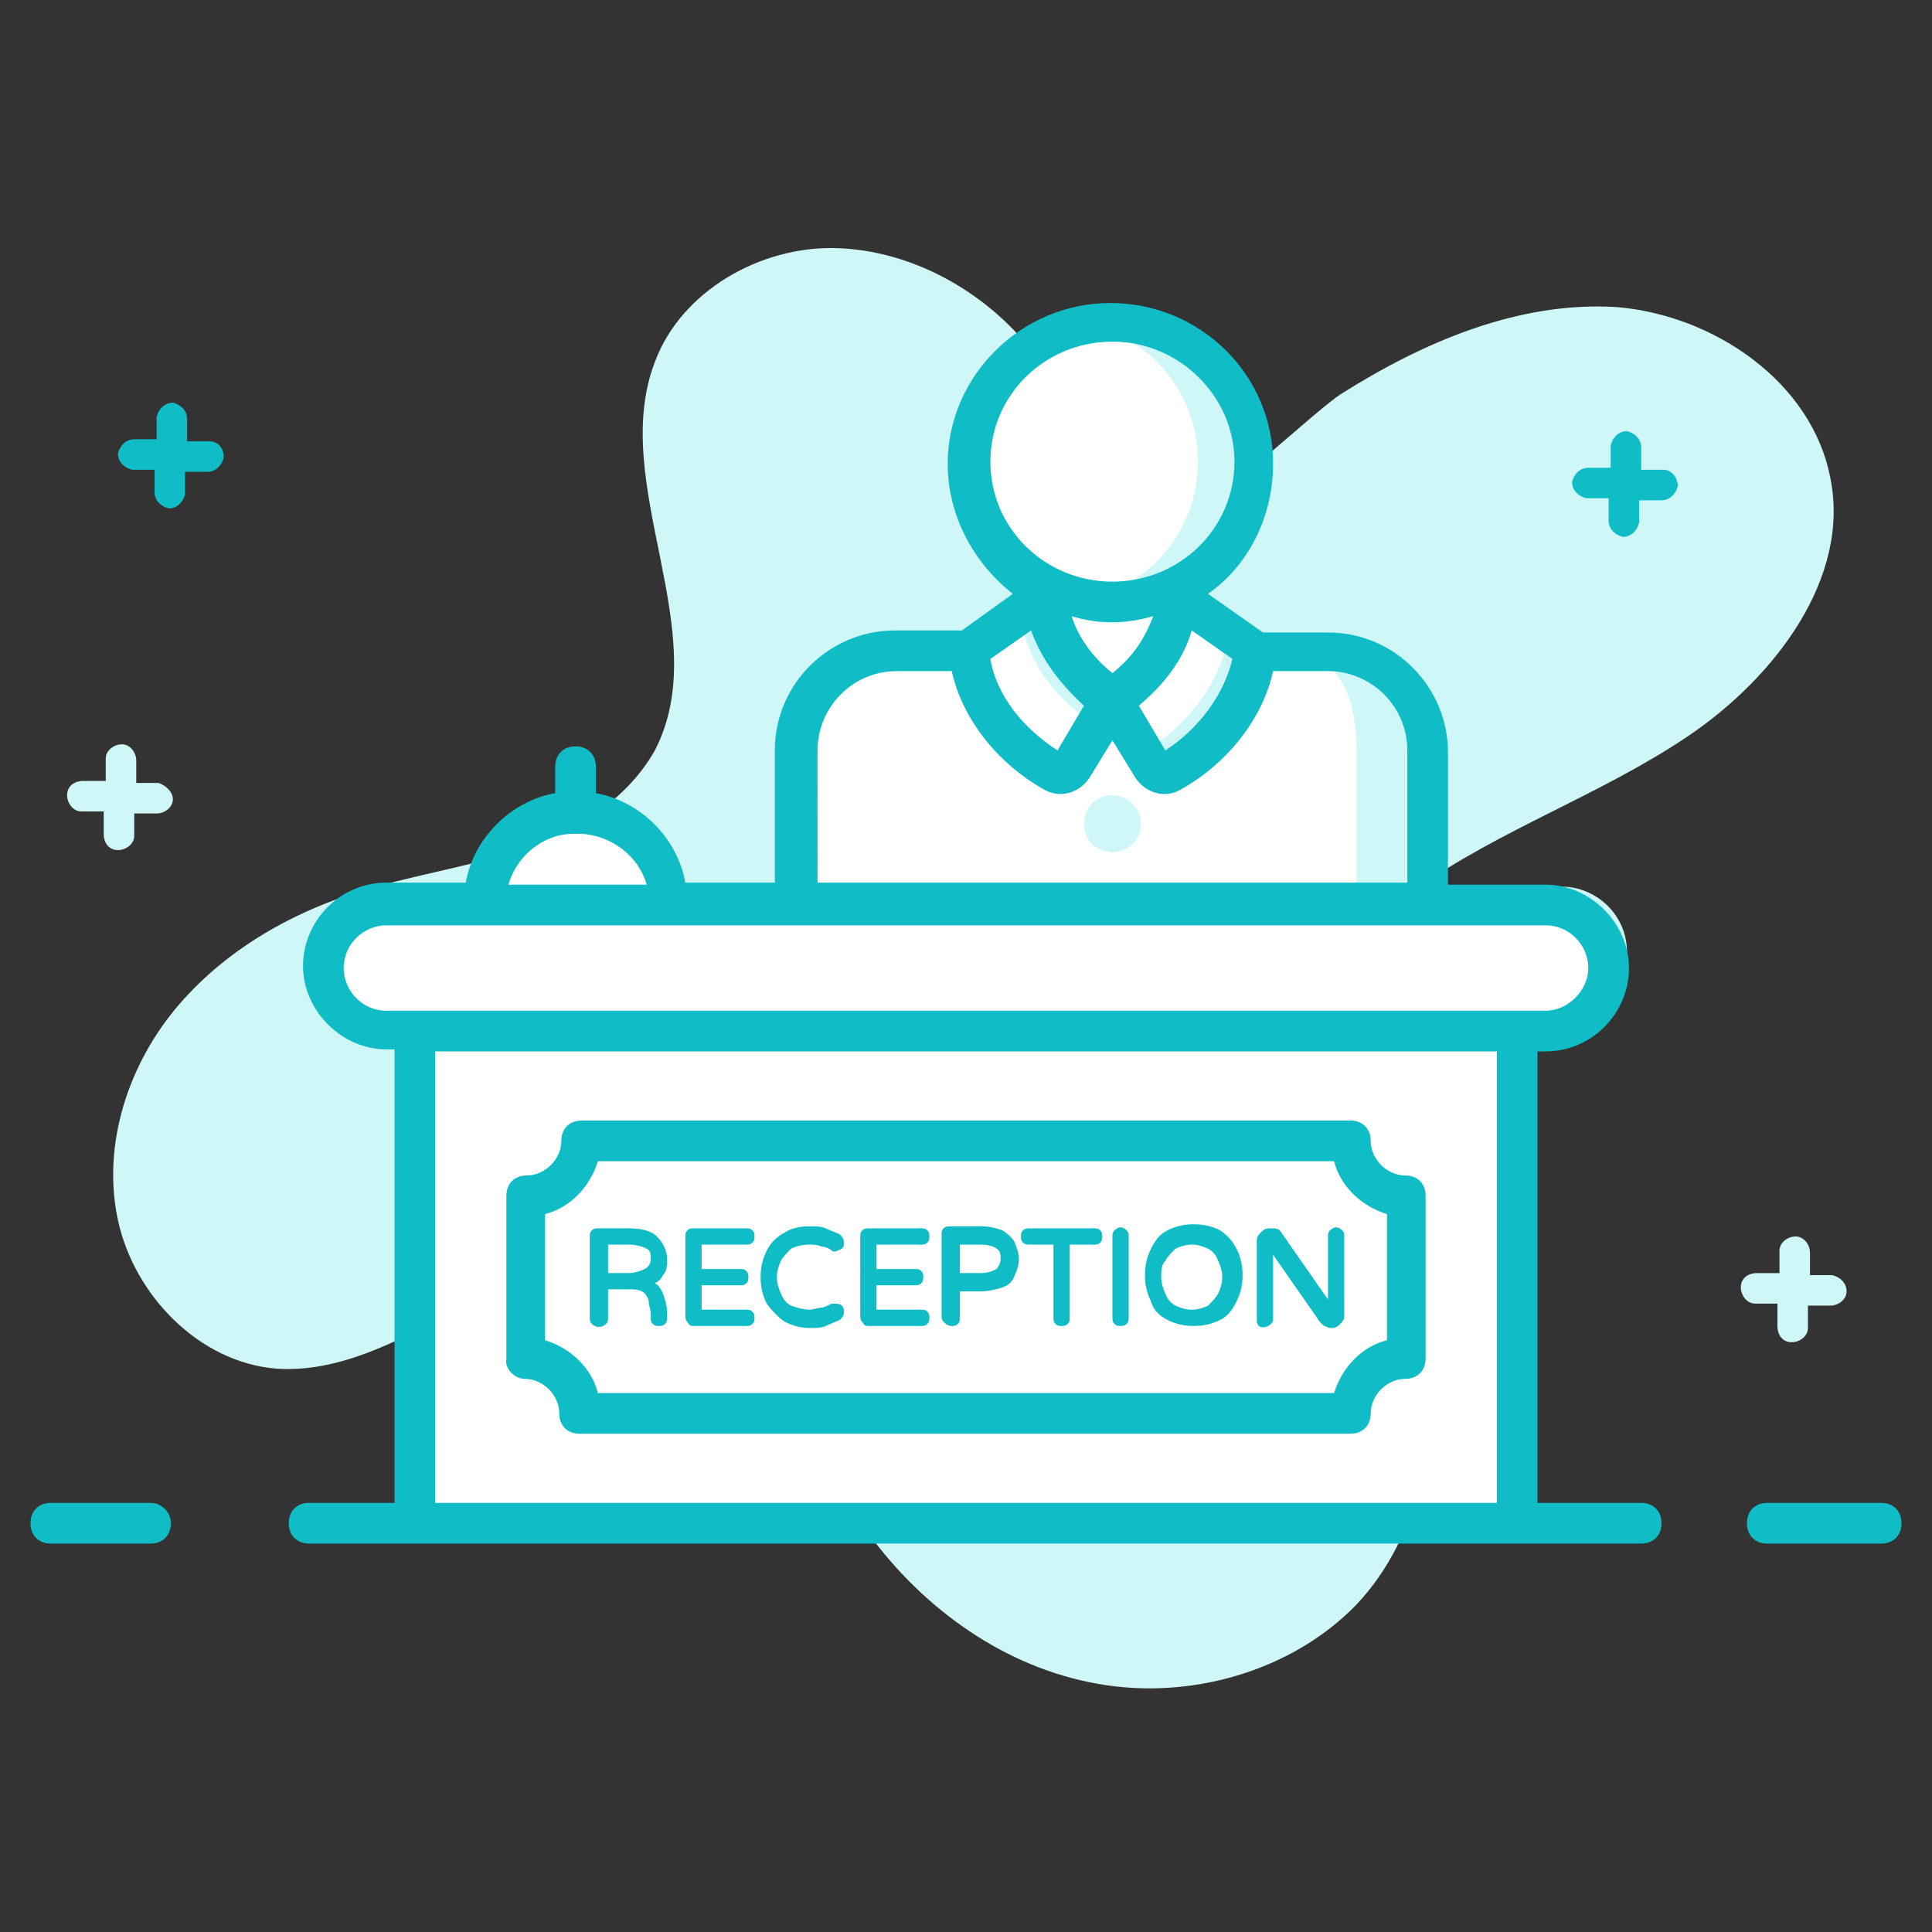 <?xml version="1.0" encoding="utf-8"?>
<!-- Generator: Adobe Illustrator 22.0.1, SVG Export Plug-In . SVG Version: 6.00 Build 0)  -->
<svg version="1.1" id="Layer_1" xmlns="http://www.w3.org/2000/svg" xmlns:xlink="http://www.w3.org/1999/xlink" x="0px" y="0px"
	 viewBox="0 0 95 95" style="enable-background:new 0 0 95 95;" xml:space="preserve">
<rect x="0" y="0" width="95" height="95" fill="#333333" stroke="none"/>
<style type="text/css">
	.st0{fill:#D0F7F7;}
	.st1{fill:#FFFFFF;}
	.st2{opacity:0.3;}
	.st3{fill:#D0F7F7;}
	.st4{fill:#10bdc7;}
	.st5{opacity:0.5;}
	.st6{fill:#E8EFF8;}
</style>
<g>
	<g>
		<g>
			<path class="st0" d="M83,36.2c-4.3,2.9-9.3,4.6-13.5,7.6c-4.2,3.1-7.5,8.3-5.9,13.3c1,3.4,4,5.7,5.5,8.9
				c1.9,4.2,0.8,9.5-2.4,12.9c-3.2,3.3-8.2,4.7-12.7,3.9c-4.6-0.8-8.6-3.7-11.3-7.4c-1.8-2.5-3-5.4-4.8-7.9
				c-1.7-2.5-4.2-4.8-7.3-5.3c-5.9-0.8-11,5.5-17,5.1C9.8,67,6.6,63.7,5.8,60c-0.8-3.7,0.5-7.7,3-10.6c2.5-2.9,6-4.8,9.7-5.8
				c2.5-0.7,5.1-1.1,7.6-2c2.5-0.9,4.8-2.4,6.1-4.7c3-5.8-2.3-13.1,0-19.1c1.3-3.5,5.2-5.7,8.9-5.6c3.7,0.1,7.3,2.1,9.6,5
				c1.4,1.7,3.2,8.7,4.9,9.3c2,0.6,8.5-5.9,10.3-7.1c4.1-2.6,8.8-4.6,13.6-4.3c4.8,0.4,9.6,3.7,10.5,8.4C91,28.4,87.3,33.3,83,36.2z
				"/>
		</g>
		<g>
			<path class="st3" d="M90.8,63.5c0,0.4-0.4,0.7-0.8,0.7l-1.1,0l0,1.1c0,0.4-0.4,0.7-0.8,0.7c-0.4,0-0.7-0.3-0.7-0.8l0-1.1l-1.1,0
				c-0.4,0-0.7-0.4-0.7-0.8c0-0.4,0.3-0.7,0.8-0.7l1.1,0l0-1.1c0-0.4,0.4-0.7,0.8-0.7c0.4,0,0.7,0.4,0.7,0.8l0,1.1l1.1,0
				C90.5,62.8,90.8,63.1,90.8,63.5z"/>
		</g>
		<g>
			<path class="st0" d="M8.5,39.3c0,0.4-0.4,0.7-0.8,0.7l-1.1,0l0,1.1c0,0.4-0.4,0.7-0.8,0.7c-0.4,0-0.7-0.3-0.7-0.8l0-1.1l-1.1,0
				c-0.4,0-0.7-0.4-0.7-0.8c0-0.4,0.3-0.7,0.8-0.7l1.1,0l0-1.1c0-0.4,0.4-0.7,0.8-0.7c0.4,0,0.7,0.4,0.7,0.8l0,1.1l1.1,0
				C8.1,38.6,8.5,38.9,8.5,39.3z"/>
		</g>
		<g>
			<rect x="72.3" y="50" class="st0" width="3" height="24.9"/>
		</g>
		<g>
			<path class="st0" d="M80,46.8c0,1.8-1.4,3.2-3.2,3.2h-5.4c1.8,0,3.2-1.4,3.2-3.2c0-1.8-1.4-3.2-3.2-3.2h5.4
				C78.5,43.6,80,45,80,46.8z"/>
		</g>
		<g>
			<g>
				<rect x="20.4" y="50.7" class="st1" width="54.2" height="24.2"/>
			</g>
			<g>
				<path class="st1" d="M79.1,47.6L79.1,47.6c0-1.7-1.4-3.1-3.1-3.1H19c-1.7,0-3.1,1.4-3.1,3.1v0c0,1.7,1.4,3.1,3.1,3.1h57
					C77.7,50.7,79.1,49.3,79.1,47.6z"/>
			</g>
			<g>
				<g>
					<g>
						<g>
							<path class="st1" d="M70.2,36.9l-0.7,7.5H39.2l0-7.5c0-1.1,0.3-2.1,0.9-2.9c0.9-1.2,2.3-2,3.9-2h21.2
								C68,32,70.2,34.2,70.2,36.9z"/>
						</g>
						<g>
							<path class="st0" d="M70.2,36.9v7.5h-3.5v-7.5c0-2.7-0.9-4.9-3.6-4.9h2.3C68,32,70.2,34.2,70.2,36.9z"/>
						</g>
					</g>
					<g>
						<path class="st1" d="M58,28.9V32l-3.3,2.4L51.3,32v-3.1c1,0.4,2,0.6,3.2,0.6h0.3C55.9,29.5,57,29.3,58,28.9z"/>
					</g>
					<g>
						<g>
							<g>
								<path class="st1" d="M51.3,29.3L47.6,32c0.2,2.5,2,4.7,4.2,5.9c0.3,0.2,0.7,0.1,0.9-0.2l1.9-3.3
									C52.9,33.1,51.6,31.5,51.3,29.3z"/>
							</g>
						</g>
						<g>
							<path class="st0" d="M54.7,34.4l-1.9,3.3c-0.2,0.3-0.5,0.4-0.8,0.3l1.5-2.6c-1.8-1.3-3-2.9-3.3-5.1l-2.5,1.8c0,0,0-0.1,0-0.1
								l3.7-2.7C51.6,31.5,52.9,33.1,54.7,34.4z"/>
						</g>
						<g>
							<g>
								<path class="st1" d="M58,29.3l3.7,2.7c-0.2,2.5-2,4.7-4.2,5.9c-0.3,0.2-0.7,0.1-0.9-0.2l-1.9-3.3
									C56.4,33.1,57.7,31.5,58,29.3z"/>
							</g>
						</g>
						<g>
							<path class="st0" d="M61.7,32c-0.2,2.5-2,4.7-4.2,5.9c-0.3,0.2-0.7,0.1-0.9-0.2L56.2,37c2.2-1.3,3.9-3.5,4.2-5.9L58,29.3
								c0,0,0,0,0,0L61.7,32z"/>
						</g>
					</g>
					<g>
						<g>
							<path class="st0" d="M56.1,40.5c0,0.8-0.6,1.4-1.4,1.4c-0.8,0-1.4-0.6-1.4-1.4c0-0.8,0.6-1.4,1.4-1.4
								C55.4,39.1,56.1,39.7,56.1,40.5z"/>
						</g>
					</g>
				</g>
			</g>
			<g>
				<g>
					<path class="st1" d="M61.6,22.7c0,3.8-3.1,6.9-7,6.9c-3.8,0-7-3.1-7-6.9s3.1-6.9,7-6.9C58.5,15.8,61.6,18.9,61.6,22.7z"/>
				</g>
				<g>
					<path class="st0" d="M61.6,22.7c0,3.8-3.1,6.9-7,6.9c-0.5,0-0.9,0-1.3-0.1c3.2-0.6,5.6-3.4,5.6-6.8s-2.4-6.2-5.6-6.8
						c0.4-0.1,0.9-0.1,1.3-0.1C58.5,15.8,61.6,18.9,61.6,22.7z"/>
				</g>
			</g>
			<g>
				<path class="st1" d="M32.9,44.4c0-2.5-2.1-4.5-4.5-4.5c-2.5,0-4.5,2-4.5,4.5H32.9z"/>
			</g>
		</g>
		<g>
			<path class="st4" d="M10.3,21.7l-1.1,0l0-1.1c0-0.4-0.3-0.7-0.7-0.8c-0.4,0-0.7,0.3-0.8,0.7l0,1.1l-1.1,0c-0.4,0-0.7,0.3-0.8,0.7
				c0,0.4,0.3,0.7,0.7,0.8l1.1,0l0,1.1c0,0.4,0.3,0.7,0.7,0.8c0.4,0,0.7-0.3,0.8-0.7l0-1.1l1.1,0c0.4,0,0.7-0.3,0.8-0.7
				C11,22,10.7,21.7,10.3,21.7z"/>
			<path class="st4" d="M81.8,23.1l-1.1,0l0-1.1c0-0.4-0.3-0.7-0.7-0.8c-0.4,0-0.7,0.3-0.8,0.7l0,1.1l-1.1,0c-0.4,0-0.7,0.3-0.8,0.7
				c0,0.4,0.3,0.7,0.7,0.8l1.1,0l0,1.1c0,0.4,0.3,0.7,0.7,0.8c0.4,0,0.7-0.3,0.8-0.7l0-1.1l1.1,0c0.4,0,0.7-0.3,0.8-0.7
				C82.5,23.5,82.2,23.1,81.8,23.1z"/>
			<path class="st4" d="M7.4,73.9H2.5c-0.6,0-1,0.4-1,1s0.4,1,1,1h4.9c0.6,0,1-0.4,1-1S7.9,73.9,7.4,73.9z"/>
			<path class="st4" d="M80.7,73.9h-5.1V51.7H76c2.3,0,4.1-1.9,4.1-4.1s-1.9-4.1-4.1-4.1h-4.8v-6.5c0-3.2-2.6-5.9-5.9-5.9h-3.2
				l-2.7-1.9c2-1.4,3.2-3.8,3.2-6.4c0-4.4-3.6-7.9-8-7.9s-8,3.6-8,7.9c0,2.6,1.3,4.9,3.2,6.4L47.3,31H44c-3.2,0-5.9,2.6-5.9,5.9v6.5
				h-4.4c-0.4-2.2-2.2-4-4.4-4.4v-1.3c0-0.6-0.4-1-1-1s-1,0.4-1,1V39c-2.2,0.4-4,2.2-4.4,4.4H19c-2.3,0-4.1,1.9-4.1,4.1
				s1.9,4.1,4.1,4.1h0.4v22.3h-4.2c-0.6,0-1,0.4-1,1s0.4,1,1,1h65.5c0.6,0,1-0.4,1-1S81.3,73.9,80.7,73.9z M60.6,32.4
				c-0.4,1.7-1.6,3.4-3.3,4.5L56,34.7c1.3-1.1,2.2-2.3,2.6-3.7L60.6,32.4z M48.7,22.7c0-3.3,2.7-5.9,6-5.9s6,2.7,6,5.9
				c0,3.3-2.7,5.9-6,5.9S48.7,26,48.7,22.7z M56.7,30.3c-0.4,1.1-1,2-2,2.8c-1-0.8-1.7-1.8-2-2.8C54,30.7,55.3,30.7,56.7,30.3z
				 M50.7,31c0.5,1.4,1.4,2.6,2.6,3.7L52,36.9c-1.7-1.1-3-2.7-3.3-4.5L50.7,31z M40.2,36.9c0-2.1,1.7-3.9,3.9-3.9h2.7
				c0.5,2.3,2.2,4.5,4.5,5.8c0.8,0.5,1.8,0.2,2.3-0.6l1.1-1.8l1.1,1.8c0.5,0.8,1.5,1.1,2.3,0.6c2.3-1.3,4-3.5,4.5-5.8h2.7
				c2.1,0,3.9,1.7,3.9,3.9v6.5h-29V36.9z M28.2,41c0.1,0,0.1,0,0.2,0c0.1,0,0.1,0,0.2,0c1.5,0.1,2.8,1.1,3.2,2.5H25
				C25.4,42.1,26.7,41,28.2,41z M16.9,47.6c0-1.2,1-2.1,2.1-2.1c22.5,0-2,0,57,0c1.2,0,2.1,1,2.1,2.1s-1,2.1-2.1,2.1
				c-6.4,0-50,0-57,0C17.8,49.7,16.9,48.7,16.9,47.6z M73.6,51.7v22.2H21.4V51.7H73.6z"/>
			<path class="st4" d="M92.5,73.9h-5.6c-0.6,0-1,0.4-1,1s0.4,1,1,1h5.6c0.6,0,1-0.4,1-1S93.1,73.9,92.5,73.9z"/>
			<path class="st4" d="M25.8,67.8c0.9,0,1.7,0.8,1.7,1.7c0,0.6,0.4,1,1,1h37.9c0.6,0,1-0.4,1-1c0-0.9,0.8-1.7,1.7-1.7
				c0.6,0,1-0.4,1-1v-8c0-0.6-0.4-1-1-1c-0.9,0-1.7-0.8-1.7-1.7c0-0.6-0.4-1-1-1H28.6c-0.6,0-1,0.4-1,1c0,0.9-0.8,1.7-1.7,1.7
				c-0.6,0-1,0.4-1,1v8C24.8,67.3,25.3,67.8,25.8,67.8z M26.8,59.7c1.2-0.3,2.2-1.3,2.6-2.6h36.2c0.3,1.2,1.3,2.2,2.6,2.6v6.2
				c-1.2,0.3-2.2,1.3-2.6,2.6H29.4c-0.3-1.2-1.3-2.2-2.6-2.6V59.7z"/>
			<path class="st4" d="M29.8,65.1c0.1-0.1,0.1-0.2,0.1-0.3v-1.4h1.2c0.3,0,0.5,0.1,0.6,0.2c0.1,0.1,0.2,0.3,0.2,0.4
				c0,0.2,0.1,0.4,0.1,0.6v0.2c0,0.1,0,0.2,0.1,0.3c0.1,0.1,0.2,0.1,0.3,0.1c0.1,0,0.2,0,0.3-0.1c0.1-0.1,0.1-0.2,0.1-0.3v-0.3
				c0-0.3-0.1-0.6-0.2-0.9c-0.1-0.2-0.2-0.4-0.4-0.5c0.2-0.1,0.3-0.2,0.4-0.4c0.2-0.2,0.2-0.5,0.2-0.8c0-0.4-0.2-0.8-0.5-1.1
				c-0.3-0.3-0.8-0.4-1.4-0.4h-1.5c-0.1,0-0.2,0-0.3,0.1c-0.1,0.1-0.1,0.2-0.1,0.3v4c0,0.1,0,0.2,0.1,0.3
				C29.3,65.3,29.6,65.3,29.8,65.1z M29.9,61.2h1c0.4,0,0.7,0.1,0.9,0.2c0.2,0.1,0.2,0.3,0.2,0.5c0,0.2-0.1,0.4-0.3,0.5
				c-0.2,0.1-0.5,0.2-0.8,0.2h-1V61.2z"/>
			<path class="st4" d="M34.1,65.2h2.6c0.1,0,0.2,0,0.3-0.1c0.1-0.1,0.1-0.2,0.1-0.3c0-0.1,0-0.2-0.1-0.3c-0.1-0.1-0.2-0.1-0.3-0.1
				h-2.2v-1.2h1.9c0.1,0,0.2,0,0.3-0.1c0.1-0.1,0.1-0.2,0.1-0.3c0-0.1,0-0.2-0.1-0.3c-0.1-0.1-0.2-0.1-0.3-0.1h-1.9v-1.2h2.2
				c0.1,0,0.2,0,0.3-0.1c0.1-0.1,0.1-0.2,0.1-0.3s0-0.2-0.1-0.3c-0.1-0.1-0.2-0.1-0.3-0.1h-2.6c-0.1,0-0.2,0-0.3,0.1
				c-0.1,0.1-0.1,0.2-0.1,0.3v3.9c0,0.1,0,0.2,0.1,0.3C33.9,65.2,34,65.2,34.1,65.2z"/>
			<path class="st4" d="M38.6,65c0.4,0.2,0.8,0.3,1.2,0.3c0.3,0,0.6,0,0.8-0.1c0.2-0.1,0.5-0.2,0.7-0.3c0.1-0.1,0.2-0.2,0.2-0.4
				c0-0.1,0-0.2-0.1-0.3l0,0c-0.1-0.1-0.3-0.1-0.5-0.1c-0.2,0.1-0.4,0.2-0.5,0.2c-0.2,0-0.4,0.1-0.6,0.1c-0.3,0-0.6-0.1-0.9-0.2
				c-0.2-0.1-0.4-0.3-0.5-0.6c-0.1-0.2-0.2-0.5-0.2-0.8c0-0.3,0.1-0.6,0.2-0.8c0.1-0.2,0.3-0.4,0.5-0.6c0.2-0.1,0.5-0.2,0.9-0.2
				c0.2,0,0.4,0,0.6,0.1c0.2,0,0.4,0.1,0.5,0.2c0.1,0.1,0.3,0,0.5-0.1c0.1-0.1,0.1-0.2,0.1-0.3c0-0.2-0.1-0.3-0.2-0.4
				c-0.2-0.1-0.5-0.2-0.7-0.3c-0.2-0.1-0.5-0.1-0.8-0.1c-0.5,0-0.9,0.1-1.2,0.3c-0.4,0.2-0.7,0.5-0.9,0.9c-0.2,0.4-0.3,0.8-0.3,1.3
				c0,0.5,0.1,0.9,0.3,1.3C38,64.5,38.3,64.8,38.6,65z"/>
			<path class="st4" d="M42.7,65.2h2.6c0.1,0,0.2,0,0.3-0.1c0.1-0.1,0.1-0.2,0.1-0.3c0-0.1,0-0.2-0.1-0.3c-0.1-0.1-0.2-0.1-0.3-0.1
				h-2.2v-1.2H45c0.1,0,0.2,0,0.3-0.1c0.1-0.1,0.1-0.2,0.1-0.3c0-0.1,0-0.2-0.1-0.3c-0.1-0.1-0.2-0.1-0.3-0.1h-1.9v-1.2h2.2
				c0.1,0,0.2,0,0.3-0.1c0.1-0.1,0.1-0.2,0.1-0.3s0-0.2-0.1-0.3c-0.1-0.1-0.2-0.1-0.3-0.1h-2.6c-0.1,0-0.2,0-0.3,0.1
				c-0.1,0.1-0.1,0.2-0.1,0.3v3.9c0,0.1,0,0.2,0.1,0.3C42.5,65.2,42.6,65.2,42.7,65.2z"/>
			<path class="st4" d="M46.8,65.2c0.1,0,0.2,0,0.3-0.1c0.1-0.1,0.1-0.2,0.1-0.3v-1.3h1c0.4,0,0.8-0.1,1.1-0.2
				c0.3-0.1,0.5-0.3,0.6-0.6c0.1-0.2,0.2-0.5,0.2-0.8s-0.1-0.5-0.2-0.8c-0.1-0.2-0.3-0.4-0.6-0.6c-0.3-0.1-0.6-0.2-1.1-0.2h-1.5
				c-0.1,0-0.2,0-0.3,0.1c-0.1,0.1-0.1,0.2-0.1,0.3v4c0,0.1,0,0.2,0.1,0.3C46.6,65.2,46.7,65.2,46.8,65.2z M47.2,61.2h1
				c0.4,0,0.7,0.1,0.8,0.2c0.2,0.1,0.2,0.3,0.2,0.5c0,0.2-0.1,0.4-0.2,0.5c-0.2,0.1-0.4,0.2-0.8,0.2h-1V61.2z"/>
			<path class="st4" d="M50.6,61.2h1.2v3.6c0,0.1,0,0.2,0.1,0.3c0.1,0.1,0.2,0.1,0.3,0.1c0.1,0,0.2,0,0.3-0.1
				c0.1-0.1,0.1-0.2,0.1-0.3v-3.6h1.2c0.1,0,0.2,0,0.3-0.1c0.1-0.1,0.1-0.2,0.1-0.3c0-0.1,0-0.2-0.1-0.3l0,0
				c-0.1-0.1-0.2-0.1-0.3-0.1h-3.2c-0.1,0-0.2,0-0.3,0.1c-0.1,0.1-0.1,0.2-0.1,0.3c0,0.1,0,0.2,0.1,0.3
				C50.4,61.2,50.5,61.2,50.6,61.2z"/>
			<path class="st4" d="M55.1,65.2c0.1,0,0.2,0,0.3-0.1c0.1-0.1,0.1-0.2,0.1-0.3v-4c0-0.1,0-0.2-0.1-0.3l0,0c-0.2-0.2-0.4-0.2-0.6,0
				c-0.1,0.1-0.1,0.2-0.1,0.3v4c0,0.1,0,0.2,0.1,0.3C54.9,65.2,55,65.2,55.1,65.2z"/>
			<path class="st4" d="M57.4,64.9c0.4,0.2,0.8,0.3,1.3,0.3c0.5,0,0.9-0.1,1.3-0.3c0.4-0.2,0.6-0.5,0.8-0.9c0.2-0.4,0.3-0.8,0.3-1.3
				c0-0.5-0.1-0.9-0.3-1.3c-0.2-0.4-0.5-0.7-0.8-0.9c-0.4-0.2-0.8-0.3-1.3-0.3c-0.5,0-0.9,0.1-1.3,0.3c-0.4,0.2-0.6,0.5-0.8,0.9
				c-0.2,0.4-0.3,0.8-0.3,1.3c0,0.5,0.1,0.9,0.3,1.3C56.7,64.4,57,64.7,57.4,64.9z M57.3,62c0.1-0.2,0.3-0.4,0.5-0.6
				c0.2-0.1,0.5-0.2,0.8-0.2c0.3,0,0.6,0.1,0.8,0.2c0.2,0.1,0.4,0.3,0.5,0.6c0.1,0.2,0.2,0.5,0.2,0.8c0,0.3-0.1,0.6-0.2,0.8
				c-0.1,0.2-0.3,0.4-0.5,0.6c-0.2,0.1-0.5,0.2-0.8,0.2s-0.6-0.1-0.8-0.2c-0.2-0.1-0.4-0.3-0.5-0.6c-0.1-0.2-0.2-0.5-0.2-0.8
				C57.1,62.5,57.1,62.2,57.3,62z"/>
			<path class="st4" d="M62.5,65.1c0.1-0.1,0.1-0.2,0.1-0.3v-3.1l2.3,3.3c0.1,0.1,0.1,0.1,0.2,0.2c0.1,0,0.2,0.1,0.3,0.1h0.1
				c0.2,0,0.3-0.1,0.4-0.2c0.1-0.1,0.2-0.2,0.2-0.4v-3.9c0-0.1,0-0.2-0.1-0.3v0c-0.2-0.2-0.4-0.2-0.6,0c-0.1,0.1-0.1,0.2-0.1,0.3
				v3.1l-2.3-3.3c-0.1-0.2-0.3-0.2-0.5-0.2h-0.1c-0.2,0-0.3,0.1-0.4,0.2c-0.1,0.1-0.2,0.2-0.2,0.4v3.9c0,0.1,0,0.2,0.1,0.3
				C62,65.3,62.3,65.3,62.5,65.1z"/>
		</g>
	</g>
</g>
</svg>
